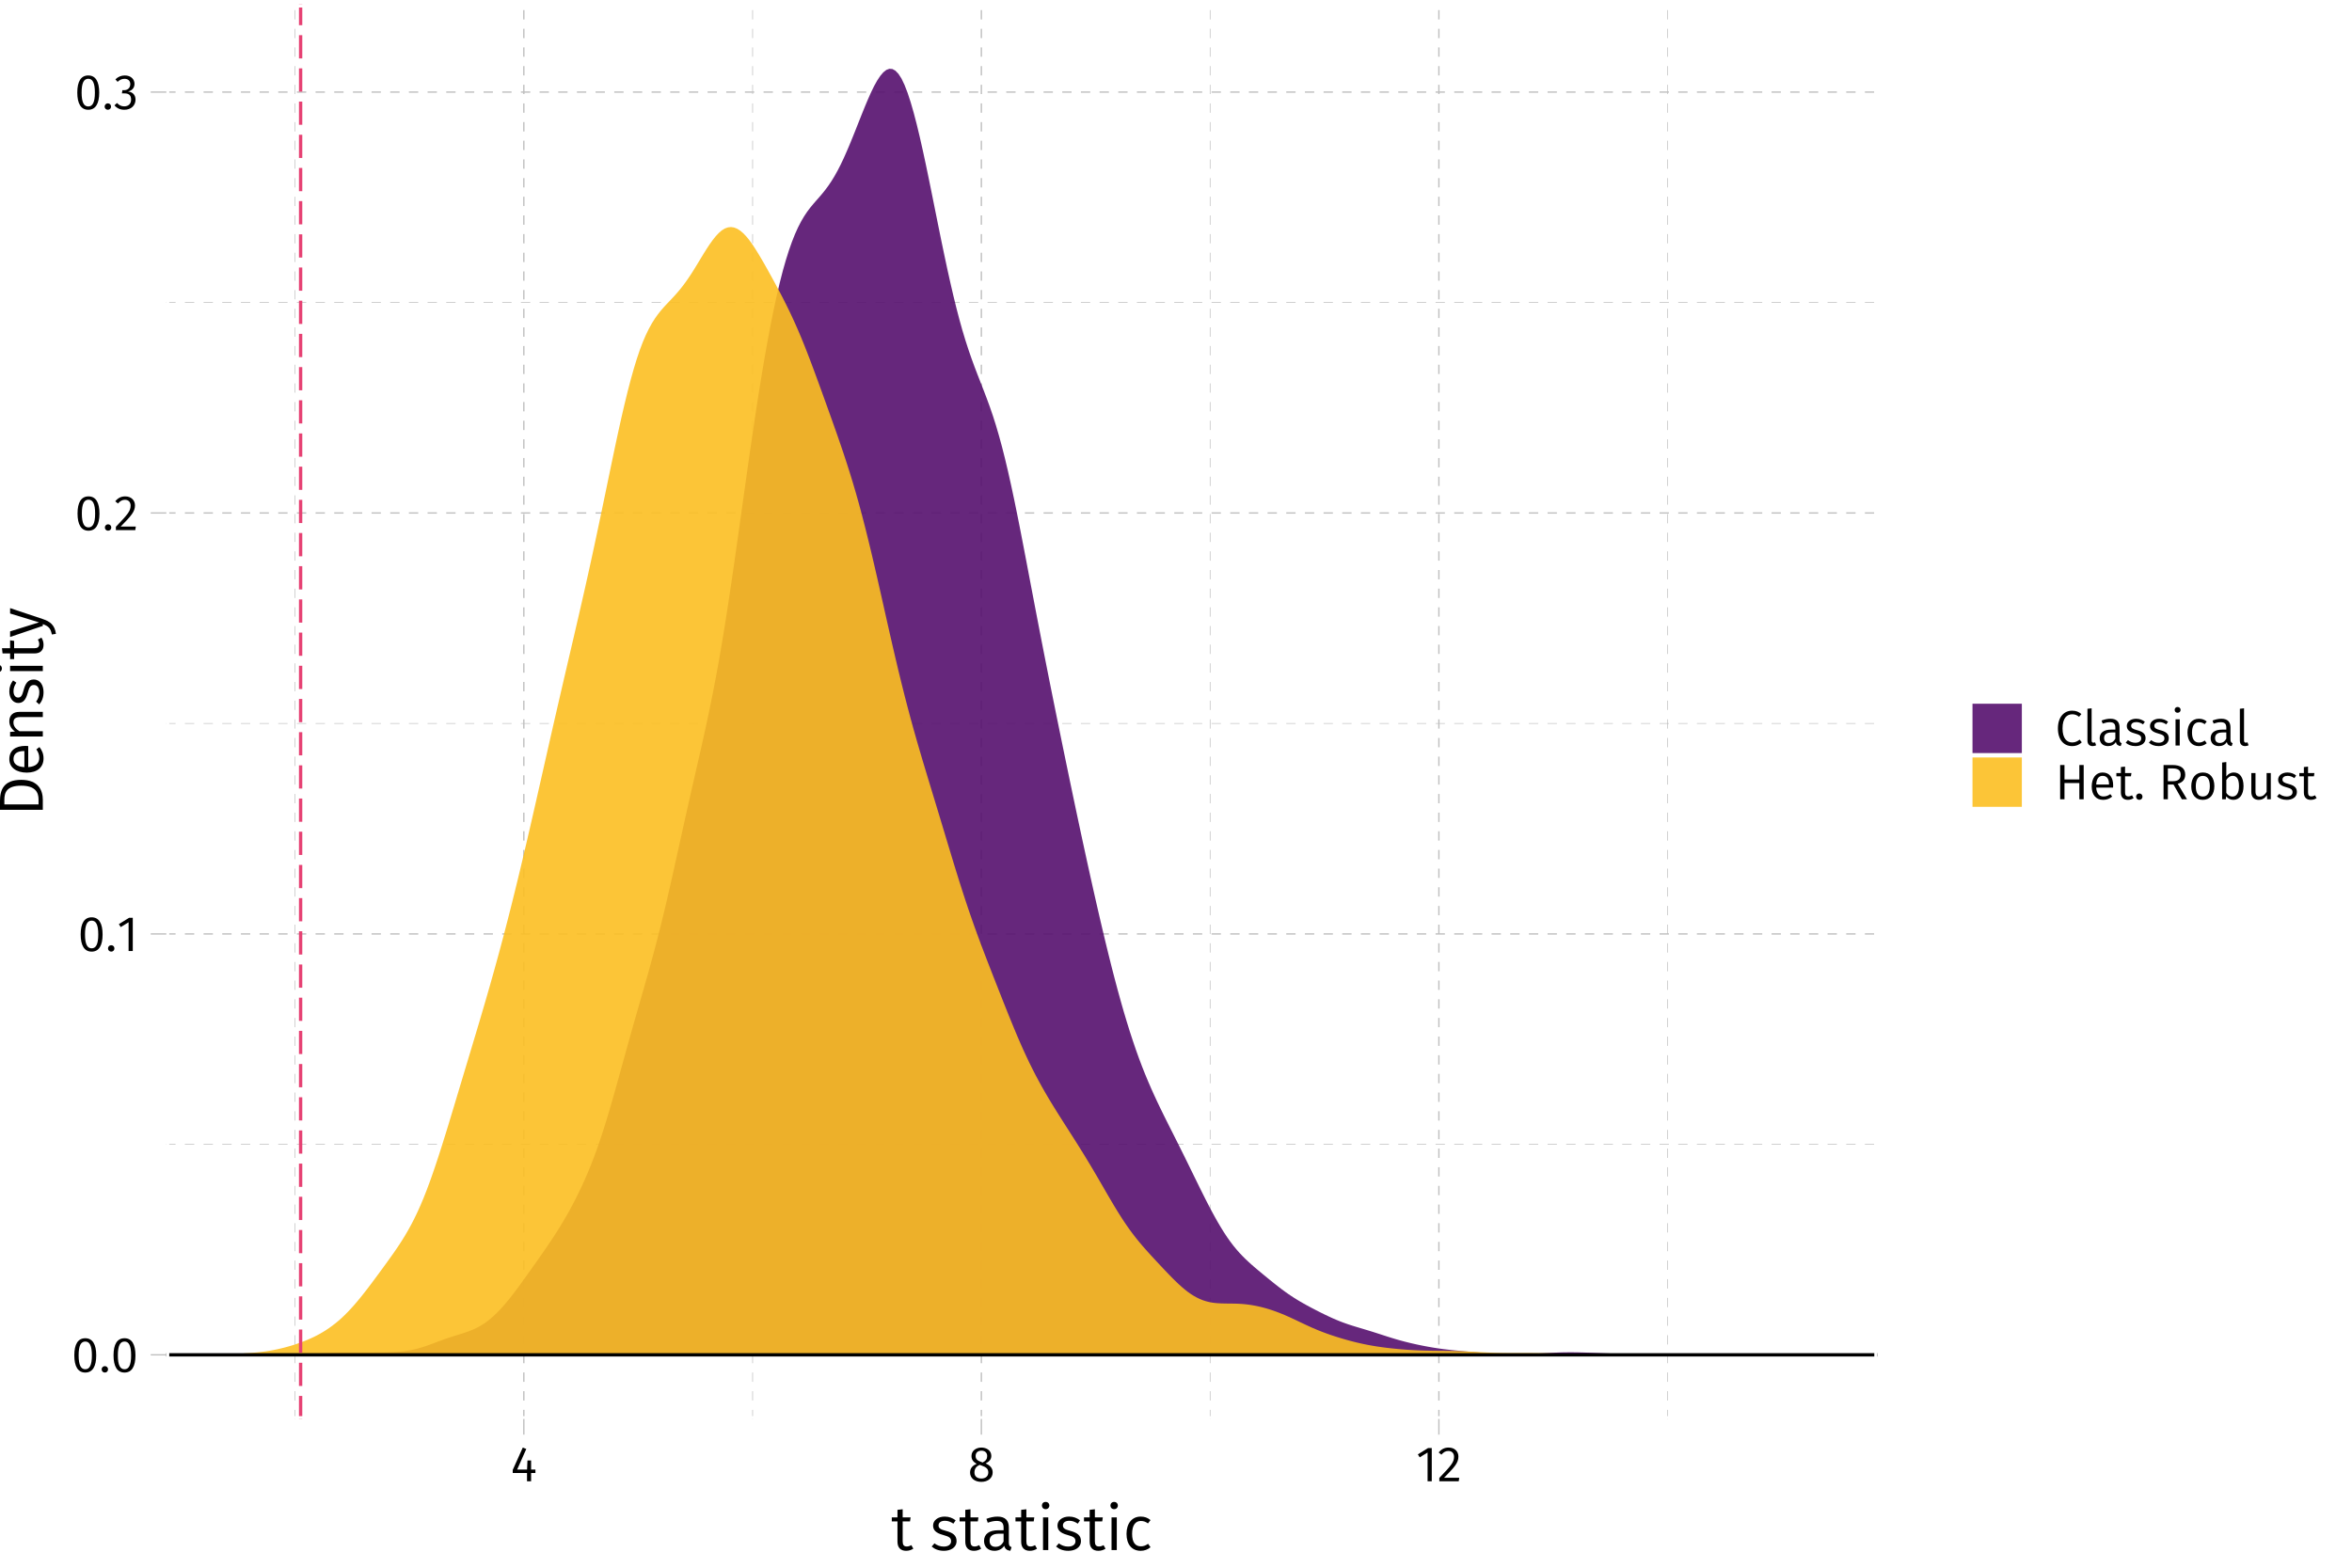<?xml version="1.0" encoding="UTF-8"?>
<svg xmlns="http://www.w3.org/2000/svg" xmlns:xlink="http://www.w3.org/1999/xlink" width="756pt" height="504pt" viewBox="0 0 756 504" version="1.1">
<defs>
<g>
<symbol overflow="visible" id="glyph0-0">
<path style="stroke:none;" d="M 8.688 -16.797 L 1.969 -16.797 L 1.969 5.594 L 8.688 5.594 Z M 7.828 -15.969 L 7.828 4.766 L 2.844 4.766 L 2.844 -15.969 Z M 5.188 -7.219 C 4.562 -7.219 3.703 -7.031 3.703 -6.594 C 3.703 -6.391 3.844 -6.219 4.078 -6.219 C 4.141 -6.219 4.203 -6.234 4.281 -6.266 C 4.562 -6.406 4.781 -6.453 5.125 -6.453 C 5.922 -6.453 6.094 -5.969 6.094 -5.344 C 6.094 -4.5 5.797 -4.172 4.641 -4.109 L 4.641 -2.766 C 4.641 -2.531 4.828 -2.391 5.047 -2.391 C 5.234 -2.391 5.438 -2.531 5.438 -2.766 L 5.438 -3.484 C 6.516 -3.641 6.953 -4.25 6.953 -5.375 C 6.953 -6.344 6.562 -7.219 5.188 -7.219 Z M 5.047 -1.922 C 4.719 -1.922 4.484 -1.688 4.484 -1.359 C 4.484 -1.031 4.719 -0.766 5.047 -0.766 C 5.359 -0.766 5.594 -1.031 5.594 -1.359 C 5.594 -1.688 5.359 -1.922 5.047 -1.922 Z M 5.047 -1.922 "/>
</symbol>
<symbol overflow="visible" id="glyph0-1">
<path style="stroke:none;" d="M 4.453 -10.844 C 2.094 -10.844 0.922 -8.906 0.922 -5.344 C 0.922 -1.781 2.094 0.188 4.453 0.188 C 6.797 0.188 7.969 -1.781 7.969 -5.328 C 7.969 -8.891 6.797 -10.844 4.453 -10.844 Z M 4.453 -9.781 C 5.828 -9.781 6.578 -8.516 6.578 -5.328 C 6.578 -2.156 5.828 -0.875 4.453 -0.875 C 3.062 -0.875 2.312 -2.156 2.312 -5.344 C 2.312 -8.516 3.062 -9.781 4.453 -9.781 Z M 4.453 -9.781 "/>
</symbol>
<symbol overflow="visible" id="glyph0-2">
<path style="stroke:none;" d="M 1.844 -1.875 C 1.266 -1.875 0.812 -1.406 0.812 -0.844 C 0.812 -0.266 1.266 0.188 1.844 0.188 C 2.453 0.188 2.875 -0.266 2.875 -0.844 C 2.875 -1.406 2.453 -1.875 1.844 -1.875 Z M 1.844 -1.875 "/>
</symbol>
<symbol overflow="visible" id="glyph0-3">
<path style="stroke:none;" d="M 5.062 -10.688 L 3.875 -10.688 L 0.594 -8.656 L 1.188 -7.703 L 3.719 -9.25 L 3.719 0 L 5.062 0 Z M 5.062 -10.688 "/>
</symbol>
<symbol overflow="visible" id="glyph0-4">
<path style="stroke:none;" d="M 3.625 -10.844 C 2.297 -10.844 1.297 -10.312 0.438 -9.266 L 1.312 -8.562 C 2.016 -9.359 2.641 -9.75 3.562 -9.75 C 4.641 -9.75 5.375 -9.062 5.375 -7.891 C 5.375 -6.109 4.453 -5.078 0.641 -1.078 L 0.641 0 L 6.875 0 L 7.047 -1.141 L 2.172 -1.141 C 5.516 -4.531 6.781 -5.922 6.781 -7.953 C 6.781 -9.594 5.562 -10.844 3.625 -10.844 Z M 3.625 -10.844 "/>
</symbol>
<symbol overflow="visible" id="glyph0-5">
<path style="stroke:none;" d="M 3.578 -10.844 C 2.438 -10.844 1.453 -10.438 0.562 -9.594 L 1.266 -8.797 C 2 -9.469 2.656 -9.766 3.5 -9.766 C 4.625 -9.766 5.344 -9.125 5.344 -8.062 C 5.344 -6.766 4.438 -6.109 3.359 -6.109 L 2.812 -6.109 L 2.656 -5.078 L 3.438 -5.078 C 4.766 -5.078 5.609 -4.594 5.609 -3.078 C 5.609 -1.781 4.781 -0.906 3.391 -0.906 C 2.516 -0.906 1.797 -1.234 1.078 -1.984 L 0.25 -1.234 C 1.078 -0.266 2.156 0.188 3.438 0.188 C 5.625 0.188 7.031 -1.203 7.031 -3.078 C 7.031 -4.703 5.953 -5.562 4.609 -5.688 C 5.812 -5.953 6.703 -6.766 6.703 -8.141 C 6.703 -9.594 5.578 -10.844 3.578 -10.844 Z M 3.578 -10.844 "/>
</symbol>
<symbol overflow="visible" id="glyph0-6">
<path style="stroke:none;" d="M 7.953 -3.766 L 6.562 -3.766 L 6.562 -6.688 L 5.391 -6.688 L 5.266 -3.766 L 2.078 -3.766 L 5.016 -10.391 L 3.891 -10.844 L 0.656 -3.641 L 0.656 -2.672 L 5.25 -2.672 L 5.25 0 L 6.562 0 L 6.562 -2.672 L 7.953 -2.672 Z M 7.953 -3.766 "/>
</symbol>
<symbol overflow="visible" id="glyph0-7">
<path style="stroke:none;" d="M 5.75 -5.734 C 6.969 -6.359 7.578 -7.078 7.578 -8.156 C 7.578 -9.969 5.969 -10.844 4.391 -10.844 C 2.781 -10.844 1.203 -9.906 1.203 -8.125 C 1.203 -7.016 1.734 -6.203 2.906 -5.625 C 1.547 -5.062 0.75 -4.203 0.75 -2.812 C 0.75 -1.062 2.172 0.188 4.359 0.188 C 6.516 0.188 8.016 -1.062 8.016 -2.844 C 8.016 -4.188 7.234 -5.109 5.75 -5.734 Z M 4.391 -9.844 C 5.562 -9.844 6.25 -9.172 6.25 -8.109 C 6.25 -7.188 5.828 -6.609 4.812 -6.047 L 4.5 -6.156 C 3.234 -6.594 2.531 -7.031 2.531 -8.109 C 2.531 -9.219 3.266 -9.844 4.391 -9.844 Z M 4.375 -0.891 C 3.016 -0.891 2.156 -1.594 2.156 -2.812 C 2.156 -4.016 2.688 -4.766 3.844 -5.281 L 4.266 -5.141 C 5.984 -4.531 6.609 -4.016 6.609 -2.828 C 6.609 -1.641 5.75 -0.891 4.375 -0.891 Z M 4.375 -0.891 "/>
</symbol>
<symbol overflow="visible" id="glyph0-8">
<path style="stroke:none;" d="M 5.469 -11.203 C 2.969 -11.203 0.922 -9.25 0.922 -5.5 C 0.922 -1.812 2.844 0.188 5.484 0.188 C 6.938 0.188 7.969 -0.406 8.594 -1.031 L 7.906 -1.906 C 7.266 -1.422 6.594 -0.984 5.531 -0.984 C 3.781 -0.984 2.406 -2.281 2.406 -5.5 C 2.406 -8.875 3.828 -10.047 5.547 -10.047 C 6.359 -10.047 7.016 -9.797 7.719 -9.234 L 8.469 -10.125 C 7.594 -10.812 6.828 -11.203 5.469 -11.203 Z M 5.469 -11.203 "/>
</symbol>
<symbol overflow="visible" id="glyph0-9">
<path style="stroke:none;" d="M 3.172 0.188 C 3.578 0.188 3.984 0.078 4.281 -0.078 L 3.938 -1.031 C 3.781 -0.953 3.594 -0.922 3.391 -0.922 C 2.984 -0.922 2.828 -1.172 2.828 -1.625 L 2.828 -11.969 L 1.484 -11.812 L 1.484 -1.594 C 1.484 -0.438 2.141 0.188 3.172 0.188 Z M 3.172 0.188 "/>
</symbol>
<symbol overflow="visible" id="glyph0-10">
<path style="stroke:none;" d="M 7.141 -1.938 L 7.141 -5.844 C 7.141 -7.578 6.219 -8.609 4.219 -8.609 C 3.297 -8.609 2.391 -8.422 1.375 -8.031 L 1.719 -7.047 C 2.578 -7.344 3.344 -7.5 3.984 -7.5 C 5.203 -7.5 5.797 -7.031 5.797 -5.781 L 5.797 -5.109 L 4.422 -5.109 C 2.109 -5.109 0.766 -4.141 0.766 -2.359 C 0.766 -0.844 1.766 0.188 3.422 0.188 C 4.469 0.188 5.359 -0.203 5.953 -1.109 C 6.172 -0.25 6.703 0.078 7.516 0.188 L 7.844 -0.75 C 7.391 -0.906 7.141 -1.156 7.141 -1.938 Z M 3.734 -0.828 C 2.719 -0.828 2.188 -1.391 2.188 -2.422 C 2.188 -3.609 3.031 -4.203 4.594 -4.203 L 5.797 -4.203 L 5.797 -2.203 C 5.312 -1.297 4.641 -0.828 3.734 -0.828 Z M 3.734 -0.828 "/>
</symbol>
<symbol overflow="visible" id="glyph0-11">
<path style="stroke:none;" d="M 3.797 -8.609 C 2.078 -8.609 0.812 -7.641 0.812 -6.312 C 0.812 -5.141 1.531 -4.391 3.344 -3.906 C 5.016 -3.453 5.438 -3.141 5.438 -2.25 C 5.438 -1.406 4.688 -0.891 3.562 -0.891 C 2.625 -0.891 1.859 -1.219 1.172 -1.734 L 0.453 -0.906 C 1.188 -0.266 2.172 0.188 3.594 0.188 C 5.297 0.188 6.844 -0.625 6.844 -2.344 C 6.844 -3.812 5.859 -4.484 4.078 -4.938 C 2.688 -5.312 2.203 -5.625 2.203 -6.359 C 2.203 -7.078 2.844 -7.531 3.844 -7.531 C 4.641 -7.531 5.281 -7.297 6.031 -6.797 L 6.609 -7.641 C 5.812 -8.25 4.938 -8.609 3.797 -8.609 Z M 3.797 -8.609 "/>
</symbol>
<symbol overflow="visible" id="glyph0-12">
<path style="stroke:none;" d="M 2.219 -12.391 C 1.656 -12.391 1.281 -11.984 1.281 -11.453 C 1.281 -10.922 1.656 -10.531 2.219 -10.531 C 2.797 -10.531 3.188 -10.922 3.188 -11.453 C 3.188 -11.984 2.797 -12.391 2.219 -12.391 Z M 2.906 -8.422 L 1.562 -8.422 L 1.562 0 L 2.906 0 Z M 2.906 -8.422 "/>
</symbol>
<symbol overflow="visible" id="glyph0-13">
<path style="stroke:none;" d="M 4.594 -8.609 C 2.344 -8.609 0.938 -6.828 0.938 -4.141 C 0.938 -1.422 2.359 0.188 4.594 0.188 C 5.547 0.188 6.406 -0.125 7.125 -0.734 L 6.5 -1.609 C 5.875 -1.188 5.359 -0.953 4.641 -0.953 C 3.266 -0.953 2.391 -1.922 2.391 -4.156 C 2.391 -6.422 3.266 -7.484 4.641 -7.484 C 5.359 -7.484 5.906 -7.281 6.469 -6.859 L 7.125 -7.719 C 6.359 -8.359 5.562 -8.609 4.594 -8.609 Z M 4.594 -8.609 "/>
</symbol>
<symbol overflow="visible" id="glyph0-14">
<path style="stroke:none;" d="M 7.812 0 L 9.203 0 L 9.203 -11.016 L 7.812 -11.016 L 7.812 -6.375 L 3.031 -6.375 L 3.031 -11.016 L 1.641 -11.016 L 1.641 0 L 3.031 0 L 3.031 -5.219 L 7.812 -5.219 Z M 7.812 0 "/>
</symbol>
<symbol overflow="visible" id="glyph0-15">
<path style="stroke:none;" d="M 7.828 -4.484 C 7.828 -7.031 6.656 -8.609 4.406 -8.609 C 2.25 -8.609 0.938 -6.766 0.938 -4.125 C 0.938 -1.453 2.297 0.188 4.625 0.188 C 5.781 0.188 6.703 -0.203 7.516 -0.859 L 6.922 -1.656 C 6.188 -1.156 5.562 -0.906 4.719 -0.906 C 3.438 -0.906 2.516 -1.719 2.375 -3.75 L 7.797 -3.75 C 7.812 -3.922 7.828 -4.188 7.828 -4.484 Z M 6.5 -4.734 L 2.375 -4.734 C 2.484 -6.703 3.266 -7.531 4.438 -7.531 C 5.828 -7.531 6.5 -6.562 6.5 -4.859 Z M 6.5 -4.734 "/>
</symbol>
<symbol overflow="visible" id="glyph0-16">
<path style="stroke:none;" d="M 5.203 -1.281 C 4.781 -1.047 4.438 -0.922 4.031 -0.922 C 3.281 -0.922 2.969 -1.344 2.969 -2.219 L 2.969 -7.375 L 4.859 -7.375 L 5.016 -8.422 L 2.969 -8.422 L 2.969 -10.5 L 1.625 -10.359 L 1.625 -8.422 L 0.172 -8.422 L 0.172 -7.375 L 1.625 -7.375 L 1.625 -2.156 C 1.625 -0.625 2.469 0.188 3.859 0.188 C 4.562 0.188 5.172 0 5.719 -0.375 Z M 5.203 -1.281 "/>
</symbol>
<symbol overflow="visible" id="glyph0-17">
<path style="stroke:none;" d=""/>
</symbol>
<symbol overflow="visible" id="glyph0-18">
<path style="stroke:none;" d="M 7.531 0 L 9.188 0 L 6.203 -4.969 C 7.781 -5.438 8.609 -6.359 8.609 -7.922 C 8.609 -9.953 7.203 -11.016 4.484 -11.016 L 1.641 -11.016 L 1.641 0 L 3.031 0 L 3.031 -4.734 L 4.844 -4.734 Z M 3.031 -5.812 L 3.031 -9.922 L 4.469 -9.922 C 6.344 -9.922 7.141 -9.312 7.141 -7.922 C 7.141 -6.406 6.219 -5.812 4.641 -5.812 Z M 3.031 -5.812 "/>
</symbol>
<symbol overflow="visible" id="glyph0-19">
<path style="stroke:none;" d="M 4.656 -8.609 C 2.297 -8.609 0.938 -6.828 0.938 -4.188 C 0.938 -1.516 2.281 0.188 4.641 0.188 C 6.984 0.188 8.359 -1.578 8.359 -4.219 C 8.359 -6.906 7.031 -8.609 4.656 -8.609 Z M 4.656 -7.516 C 6.109 -7.516 6.906 -6.453 6.906 -4.219 C 6.906 -1.969 6.094 -0.891 4.641 -0.891 C 3.188 -0.891 2.391 -1.969 2.391 -4.188 C 2.391 -6.453 3.219 -7.516 4.656 -7.516 Z M 4.656 -7.516 "/>
</symbol>
<symbol overflow="visible" id="glyph0-20">
<path style="stroke:none;" d="M 5.328 -8.609 C 4.281 -8.609 3.484 -8.125 2.906 -7.344 L 2.906 -11.969 L 1.562 -11.812 L 1.562 0 L 2.734 0 L 2.875 -0.938 C 3.453 -0.25 4.188 0.188 5.156 0.188 C 7.203 0.188 8.438 -1.562 8.438 -4.219 C 8.438 -7.031 7.234 -8.609 5.328 -8.609 Z M 4.844 -0.875 C 4.047 -0.875 3.359 -1.359 2.906 -2.047 L 2.906 -6.188 C 3.359 -6.891 4 -7.531 4.953 -7.531 C 6.188 -7.531 6.984 -6.641 6.984 -4.219 C 6.984 -1.891 6.125 -0.875 4.844 -0.875 Z M 4.844 -0.875 "/>
</symbol>
<symbol overflow="visible" id="glyph0-21">
<path style="stroke:none;" d="M 7.75 -8.422 L 6.406 -8.422 L 6.406 -2.391 C 5.875 -1.5 5.172 -0.875 4.203 -0.875 C 3.25 -0.875 2.828 -1.328 2.828 -2.531 L 2.828 -8.422 L 1.484 -8.422 L 1.484 -2.391 C 1.484 -0.734 2.359 0.188 3.844 0.188 C 5.062 0.188 5.859 -0.344 6.484 -1.359 L 6.594 0 L 7.75 0 Z M 7.75 -8.422 "/>
</symbol>
<symbol overflow="visible" id="glyph1-0">
<path style="stroke:none;" d="M 10.859 -21 L 2.453 -21 L 2.453 7 L 10.859 7 Z M 9.781 -19.953 L 9.781 5.953 L 3.562 5.953 L 3.562 -19.953 Z M 6.484 -9.016 C 5.703 -9.016 4.625 -8.781 4.625 -8.234 C 4.625 -7.984 4.797 -7.781 5.094 -7.781 C 5.188 -7.781 5.266 -7.797 5.359 -7.844 C 5.703 -8 5.984 -8.062 6.406 -8.062 C 7.406 -8.062 7.625 -7.453 7.625 -6.688 C 7.625 -5.625 7.234 -5.219 5.797 -5.141 L 5.797 -3.453 C 5.797 -3.156 6.047 -2.984 6.297 -2.984 C 6.547 -2.984 6.797 -3.156 6.797 -3.453 L 6.797 -4.359 C 8.141 -4.562 8.703 -5.312 8.703 -6.719 C 8.703 -7.922 8.203 -9.016 6.484 -9.016 Z M 6.297 -2.406 C 5.906 -2.406 5.594 -2.094 5.594 -1.703 C 5.594 -1.281 5.906 -0.953 6.297 -0.953 C 6.703 -0.953 7 -1.281 7 -1.703 C 7 -2.094 6.703 -2.406 6.297 -2.406 Z M 6.297 -2.406 "/>
</symbol>
<symbol overflow="visible" id="glyph1-1">
<path style="stroke:none;" d="M 6.5 -1.594 C 5.984 -1.297 5.547 -1.156 5.047 -1.156 C 4.094 -1.156 3.719 -1.688 3.719 -2.781 L 3.719 -9.219 L 6.078 -9.219 L 6.266 -10.516 L 3.719 -10.516 L 3.719 -13.125 L 2.047 -12.938 L 2.047 -10.516 L 0.219 -10.516 L 0.219 -9.219 L 2.047 -9.219 L 2.047 -2.703 C 2.047 -0.781 3.078 0.234 4.812 0.234 C 5.703 0.234 6.453 0 7.141 -0.453 Z M 6.5 -1.594 "/>
</symbol>
<symbol overflow="visible" id="glyph1-2">
<path style="stroke:none;" d=""/>
</symbol>
<symbol overflow="visible" id="glyph1-3">
<path style="stroke:none;" d="M 4.734 -10.766 C 2.594 -10.766 1.016 -9.562 1.016 -7.906 C 1.016 -6.422 1.922 -5.484 4.188 -4.875 C 6.266 -4.312 6.797 -3.922 6.797 -2.812 C 6.797 -1.766 5.859 -1.125 4.453 -1.125 C 3.281 -1.125 2.312 -1.516 1.453 -2.156 L 0.562 -1.141 C 1.484 -0.344 2.719 0.234 4.5 0.234 C 6.625 0.234 8.562 -0.781 8.562 -2.922 C 8.562 -4.766 7.312 -5.594 5.094 -6.188 C 3.359 -6.641 2.766 -7.047 2.766 -7.938 C 2.766 -8.844 3.562 -9.422 4.797 -9.422 C 5.797 -9.422 6.594 -9.125 7.547 -8.5 L 8.266 -9.562 C 7.266 -10.312 6.188 -10.766 4.734 -10.766 Z M 4.734 -10.766 "/>
</symbol>
<symbol overflow="visible" id="glyph1-4">
<path style="stroke:none;" d="M 8.922 -2.422 L 8.922 -7.297 C 8.922 -9.484 7.781 -10.766 5.281 -10.766 C 4.125 -10.766 2.984 -10.516 1.719 -10.047 L 2.141 -8.797 C 3.219 -9.188 4.188 -9.375 4.984 -9.375 C 6.5 -9.375 7.234 -8.781 7.234 -7.219 L 7.234 -6.375 L 5.516 -6.375 C 2.641 -6.375 0.953 -5.188 0.953 -2.938 C 0.953 -1.062 2.203 0.234 4.281 0.234 C 5.578 0.234 6.703 -0.266 7.438 -1.375 C 7.719 -0.312 8.375 0.094 9.406 0.234 L 9.797 -0.938 C 9.234 -1.141 8.922 -1.438 8.922 -2.422 Z M 4.656 -1.047 C 3.406 -1.047 2.734 -1.734 2.734 -3.016 C 2.734 -4.516 3.781 -5.266 5.734 -5.266 L 7.234 -5.266 L 7.234 -2.766 C 6.641 -1.625 5.797 -1.047 4.656 -1.047 Z M 4.656 -1.047 "/>
</symbol>
<symbol overflow="visible" id="glyph1-5">
<path style="stroke:none;" d="M 2.781 -15.484 C 2.078 -15.484 1.594 -14.984 1.594 -14.312 C 1.594 -13.656 2.078 -13.156 2.781 -13.156 C 3.5 -13.156 3.984 -13.656 3.984 -14.312 C 3.984 -14.984 3.5 -15.484 2.781 -15.484 Z M 3.641 -10.516 L 1.953 -10.516 L 1.953 0 L 3.641 0 Z M 3.641 -10.516 "/>
</symbol>
<symbol overflow="visible" id="glyph1-6">
<path style="stroke:none;" d="M 5.734 -10.766 C 2.922 -10.766 1.188 -8.547 1.188 -5.188 C 1.188 -1.781 2.938 0.234 5.734 0.234 C 6.938 0.234 8 -0.156 8.906 -0.922 L 8.125 -2.016 C 7.344 -1.484 6.703 -1.203 5.797 -1.203 C 4.078 -1.203 2.984 -2.406 2.984 -5.203 C 2.984 -8.016 4.078 -9.359 5.797 -9.359 C 6.703 -9.359 7.375 -9.094 8.078 -8.578 L 8.906 -9.641 C 7.938 -10.438 6.953 -10.766 5.734 -10.766 Z M 5.734 -10.766 "/>
</symbol>
<symbol overflow="visible" id="glyph2-0">
<path style="stroke:none;" d="M -21 -10.859 L -21 -2.453 L 7 -2.453 L 7 -10.859 Z M -19.953 -9.781 L 5.953 -9.781 L 5.953 -3.562 L -19.953 -3.562 Z M -9.016 -6.484 C -9.016 -5.703 -8.781 -4.625 -8.234 -4.625 C -7.984 -4.625 -7.781 -4.797 -7.781 -5.094 C -7.781 -5.188 -7.797 -5.266 -7.844 -5.359 C -8 -5.703 -8.062 -5.984 -8.062 -6.406 C -8.062 -7.406 -7.453 -7.625 -6.688 -7.625 C -5.625 -7.625 -5.219 -7.234 -5.141 -5.797 L -3.453 -5.797 C -3.156 -5.797 -2.984 -6.047 -2.984 -6.297 C -2.984 -6.547 -3.156 -6.797 -3.453 -6.797 L -4.359 -6.797 C -4.562 -8.141 -5.312 -8.703 -6.719 -8.703 C -7.922 -8.703 -9.016 -8.203 -9.016 -6.484 Z M -2.406 -6.297 C -2.406 -5.906 -2.094 -5.594 -1.703 -5.594 C -1.281 -5.594 -0.953 -5.906 -0.953 -6.297 C -0.953 -6.703 -1.281 -7 -1.703 -7 C -2.094 -7 -2.406 -6.703 -2.406 -6.297 Z M -2.406 -6.297 "/>
</symbol>
<symbol overflow="visible" id="glyph2-1">
<path style="stroke:none;" d="M -13.766 -4.906 L -13.766 -2.062 L 0 -2.062 L 0 -5.266 C 0 -8.203 -1.312 -11.688 -6.953 -11.688 C -12.656 -11.688 -13.766 -8.344 -13.766 -4.906 Z M -12.359 -5.266 C -12.359 -7.5 -11.703 -9.812 -6.953 -9.812 C -2.344 -9.812 -1.375 -7.594 -1.375 -5.406 L -1.375 -3.781 L -12.359 -3.781 Z M -12.359 -5.266 "/>
</symbol>
<symbol overflow="visible" id="glyph2-2">
<path style="stroke:none;" d="M -5.594 -9.781 C -8.781 -9.781 -10.766 -8.312 -10.766 -5.5 C -10.766 -2.812 -8.453 -1.188 -5.156 -1.188 C -1.812 -1.188 0.234 -2.875 0.234 -5.781 C 0.234 -7.219 -0.266 -8.375 -1.078 -9.406 L -2.078 -8.656 C -1.438 -7.734 -1.141 -6.953 -1.141 -5.906 C -1.141 -4.297 -2.141 -3.141 -4.688 -2.953 L -4.688 -9.734 C -4.906 -9.766 -5.234 -9.781 -5.594 -9.781 Z M -5.922 -8.125 L -5.922 -2.953 C -8.375 -3.094 -9.422 -4.078 -9.422 -5.547 C -9.422 -7.281 -8.203 -8.125 -6.078 -8.125 Z M -5.922 -8.125 "/>
</symbol>
<symbol overflow="visible" id="glyph2-3">
<path style="stroke:none;" d="M -10.766 -6.844 C -10.766 -5.422 -10.016 -4.312 -8.938 -3.547 L -10.516 -3.406 L -10.516 -1.953 L 0 -1.953 L 0 -3.641 L -7.5 -3.641 C -8.656 -4.359 -9.438 -5.203 -9.438 -6.438 C -9.438 -7.516 -8.922 -8.188 -7.297 -8.188 L 0 -8.188 L 0 -9.859 L -7.547 -9.859 C -9.547 -9.859 -10.766 -8.766 -10.766 -6.844 Z M -10.766 -6.844 "/>
</symbol>
<symbol overflow="visible" id="glyph2-4">
<path style="stroke:none;" d="M -10.766 -4.734 C -10.766 -2.594 -9.562 -1.016 -7.906 -1.016 C -6.422 -1.016 -5.484 -1.922 -4.875 -4.188 C -4.312 -6.266 -3.922 -6.797 -2.812 -6.797 C -1.766 -6.797 -1.125 -5.859 -1.125 -4.453 C -1.125 -3.281 -1.516 -2.312 -2.156 -1.453 L -1.141 -0.562 C -0.344 -1.484 0.234 -2.719 0.234 -4.5 C 0.234 -6.625 -0.781 -8.562 -2.922 -8.562 C -4.766 -8.562 -5.594 -7.312 -6.188 -5.094 C -6.641 -3.359 -7.047 -2.766 -7.938 -2.766 C -8.844 -2.766 -9.422 -3.562 -9.422 -4.797 C -9.422 -5.797 -9.125 -6.594 -8.5 -7.547 L -9.562 -8.266 C -10.312 -7.266 -10.766 -6.188 -10.766 -4.734 Z M -10.766 -4.734 "/>
</symbol>
<symbol overflow="visible" id="glyph2-5">
<path style="stroke:none;" d="M -15.484 -2.781 C -15.484 -2.078 -14.984 -1.594 -14.312 -1.594 C -13.656 -1.594 -13.156 -2.078 -13.156 -2.781 C -13.156 -3.5 -13.656 -3.984 -14.312 -3.984 C -14.984 -3.984 -15.484 -3.5 -15.484 -2.781 Z M -10.516 -3.641 L -10.516 -1.953 L 0 -1.953 L 0 -3.641 Z M -10.516 -3.641 "/>
</symbol>
<symbol overflow="visible" id="glyph2-6">
<path style="stroke:none;" d="M -1.594 -6.5 C -1.297 -5.984 -1.156 -5.547 -1.156 -5.047 C -1.156 -4.094 -1.688 -3.719 -2.781 -3.719 L -9.219 -3.719 L -9.219 -6.078 L -10.516 -6.266 L -10.516 -3.719 L -13.125 -3.719 L -12.938 -2.047 L -10.516 -2.047 L -10.516 -0.219 L -9.219 -0.219 L -9.219 -2.047 L -2.703 -2.047 C -0.781 -2.047 0.234 -3.078 0.234 -4.812 C 0.234 -5.703 0 -6.453 -0.453 -7.141 Z M -1.594 -6.5 "/>
</symbol>
<symbol overflow="visible" id="glyph2-7">
<path style="stroke:none;" d="M -10.516 -9.5 L -10.516 -7.766 L -1.219 -4.922 L -10.516 -2.016 L -10.516 -0.219 L 0 -3.781 L 0 -4.359 C 1.688 -3.734 2.5 -3.156 2.906 -1.016 L 4.219 -1.219 C 3.859 -4.047 2.297 -5.219 0.062 -5.953 Z M -10.516 -9.5 "/>
</symbol>
</g>
<clipPath id="clip1">
  <path d="M 53.434 1.441 L 603.422 1.441 L 603.422 456.25 L 53.434 456.25 Z M 53.434 1.441 "/>
</clipPath>
<clipPath id="clip2">
  <path d="M 53.434 367 L 603.422 367 L 603.422 369 L 53.434 369 Z M 53.434 367 "/>
</clipPath>
<clipPath id="clip3">
  <path d="M 53.434 232 L 603.422 232 L 603.422 233 L 53.434 233 Z M 53.434 232 "/>
</clipPath>
<clipPath id="clip4">
  <path d="M 53.434 97 L 603.422 97 L 603.422 98 L 53.434 98 Z M 53.434 97 "/>
</clipPath>
<clipPath id="clip5">
  <path d="M 94 1.441 L 95 1.441 L 95 456.25 L 94 456.25 Z M 94 1.441 "/>
</clipPath>
<clipPath id="clip6">
  <path d="M 241 1.441 L 243 1.441 L 243 456.25 L 241 456.25 Z M 241 1.441 "/>
</clipPath>
<clipPath id="clip7">
  <path d="M 388 1.441 L 390 1.441 L 390 456.25 L 388 456.25 Z M 388 1.441 "/>
</clipPath>
<clipPath id="clip8">
  <path d="M 535 1.441 L 537 1.441 L 537 456.25 L 535 456.25 Z M 535 1.441 "/>
</clipPath>
<clipPath id="clip9">
  <path d="M 53.434 435 L 603.422 435 L 603.422 436 L 53.434 436 Z M 53.434 435 "/>
</clipPath>
<clipPath id="clip10">
  <path d="M 53.434 300 L 603.422 300 L 603.422 301 L 53.434 301 Z M 53.434 300 "/>
</clipPath>
<clipPath id="clip11">
  <path d="M 53.434 164 L 603.422 164 L 603.422 166 L 53.434 166 Z M 53.434 164 "/>
</clipPath>
<clipPath id="clip12">
  <path d="M 53.434 29 L 603.422 29 L 603.422 30 L 53.434 30 Z M 53.434 29 "/>
</clipPath>
<clipPath id="clip13">
  <path d="M 168 1.441 L 169 1.441 L 169 456.25 L 168 456.25 Z M 168 1.441 "/>
</clipPath>
<clipPath id="clip14">
  <path d="M 315 1.441 L 316 1.441 L 316 456.25 L 315 456.25 Z M 315 1.441 "/>
</clipPath>
<clipPath id="clip15">
  <path d="M 462 1.441 L 463 1.441 L 463 456.25 L 462 456.25 Z M 462 1.441 "/>
</clipPath>
<clipPath id="clip16">
  <path d="M 53.434 435 L 603.422 435 L 603.422 437 L 53.434 437 Z M 53.434 435 "/>
</clipPath>
<clipPath id="clip17">
  <path d="M 96 1.441 L 98 1.441 L 98 456.25 L 96 456.25 Z M 96 1.441 "/>
</clipPath>
<clipPath id="clip18">
  <path d="M 53.434 1.441 L 603.422 1.441 L 603.422 456.25 L 53.434 456.25 Z M 53.434 1.441 "/>
</clipPath>
</defs>
<g id="surface214">
<rect x="0" y="0" width="756" height="504" style="fill:rgb(100%,100%,100%);fill-opacity:1;stroke:none;"/>
<rect x="0" y="0" width="756" height="504" style="fill:rgb(100%,100%,100%);fill-opacity:1;stroke:none;"/>
<g clip-path="url(#clip1)" clip-rule="nonzero">
<path style="fill:none;stroke-width:1.94;stroke-linecap:round;stroke-linejoin:round;stroke:rgb(100%,100%,100%);stroke-opacity:1;stroke-miterlimit:10;" d="M 53.434 456.25 L 603.422 456.25 L 603.422 1.441 L 53.434 1.441 Z M 53.434 456.25 "/>
</g>
<g clip-path="url(#clip2)" clip-rule="nonzero">
<path style="fill:none;stroke-width:0.213;stroke-linecap:butt;stroke-linejoin:round;stroke:rgb(74.51%,74.51%,74.51%);stroke-opacity:1;stroke-dasharray:3,3;stroke-miterlimit:10;" d="M 53.434 367.914 L 603.418 367.914 "/>
</g>
<g clip-path="url(#clip3)" clip-rule="nonzero">
<path style="fill:none;stroke-width:0.213;stroke-linecap:butt;stroke-linejoin:round;stroke:rgb(74.51%,74.51%,74.51%);stroke-opacity:1;stroke-dasharray:3,3;stroke-miterlimit:10;" d="M 53.434 232.586 L 603.418 232.586 "/>
</g>
<g clip-path="url(#clip4)" clip-rule="nonzero">
<path style="fill:none;stroke-width:0.213;stroke-linecap:butt;stroke-linejoin:round;stroke:rgb(74.51%,74.51%,74.51%);stroke-opacity:1;stroke-dasharray:3,3;stroke-miterlimit:10;" d="M 53.434 97.262 L 603.418 97.262 "/>
</g>
<g clip-path="url(#clip5)" clip-rule="nonzero">
<path style="fill:none;stroke-width:0.213;stroke-linecap:butt;stroke-linejoin:round;stroke:rgb(74.51%,74.51%,74.51%);stroke-opacity:1;stroke-dasharray:3,3;stroke-miterlimit:10;" d="M 94.852 456.25 L 94.852 1.441 "/>
</g>
<g clip-path="url(#clip6)" clip-rule="nonzero">
<path style="fill:none;stroke-width:0.213;stroke-linecap:butt;stroke-linejoin:round;stroke:rgb(74.51%,74.51%,74.51%);stroke-opacity:1;stroke-dasharray:3,3;stroke-miterlimit:10;" d="M 241.91 456.25 L 241.91 1.441 "/>
</g>
<g clip-path="url(#clip7)" clip-rule="nonzero">
<path style="fill:none;stroke-width:0.213;stroke-linecap:butt;stroke-linejoin:round;stroke:rgb(74.51%,74.51%,74.51%);stroke-opacity:1;stroke-dasharray:3,3;stroke-miterlimit:10;" d="M 388.973 456.25 L 388.973 1.441 "/>
</g>
<g clip-path="url(#clip8)" clip-rule="nonzero">
<path style="fill:none;stroke-width:0.213;stroke-linecap:butt;stroke-linejoin:round;stroke:rgb(74.51%,74.51%,74.51%);stroke-opacity:1;stroke-dasharray:3,3;stroke-miterlimit:10;" d="M 536.031 456.25 L 536.031 1.441 "/>
</g>
<g clip-path="url(#clip9)" clip-rule="nonzero">
<path style="fill:none;stroke-width:0.427;stroke-linecap:butt;stroke-linejoin:round;stroke:rgb(74.51%,74.51%,74.51%);stroke-opacity:1;stroke-dasharray:3,3;stroke-miterlimit:10;" d="M 53.434 435.574 L 603.418 435.574 "/>
</g>
<g clip-path="url(#clip10)" clip-rule="nonzero">
<path style="fill:none;stroke-width:0.427;stroke-linecap:butt;stroke-linejoin:round;stroke:rgb(74.51%,74.51%,74.51%);stroke-opacity:1;stroke-dasharray:3,3;stroke-miterlimit:10;" d="M 53.434 300.25 L 603.418 300.25 "/>
</g>
<g clip-path="url(#clip11)" clip-rule="nonzero">
<path style="fill:none;stroke-width:0.427;stroke-linecap:butt;stroke-linejoin:round;stroke:rgb(74.51%,74.51%,74.51%);stroke-opacity:1;stroke-dasharray:3,3;stroke-miterlimit:10;" d="M 53.434 164.926 L 603.418 164.926 "/>
</g>
<g clip-path="url(#clip12)" clip-rule="nonzero">
<path style="fill:none;stroke-width:0.427;stroke-linecap:butt;stroke-linejoin:round;stroke:rgb(74.51%,74.51%,74.51%);stroke-opacity:1;stroke-dasharray:3,3;stroke-miterlimit:10;" d="M 53.434 29.598 L 603.418 29.598 "/>
</g>
<g clip-path="url(#clip13)" clip-rule="nonzero">
<path style="fill:none;stroke-width:0.427;stroke-linecap:butt;stroke-linejoin:round;stroke:rgb(74.51%,74.51%,74.51%);stroke-opacity:1;stroke-dasharray:3,3;stroke-miterlimit:10;" d="M 168.379 456.25 L 168.379 1.441 "/>
</g>
<g clip-path="url(#clip14)" clip-rule="nonzero">
<path style="fill:none;stroke-width:0.427;stroke-linecap:butt;stroke-linejoin:round;stroke:rgb(74.51%,74.51%,74.51%);stroke-opacity:1;stroke-dasharray:3,3;stroke-miterlimit:10;" d="M 315.441 456.25 L 315.441 1.441 "/>
</g>
<g clip-path="url(#clip15)" clip-rule="nonzero">
<path style="fill:none;stroke-width:0.427;stroke-linecap:butt;stroke-linejoin:round;stroke:rgb(74.51%,74.51%,74.51%);stroke-opacity:1;stroke-dasharray:3,3;stroke-miterlimit:10;" d="M 462.5 456.25 L 462.5 1.441 "/>
</g>
<path style=" stroke:none;fill-rule:nonzero;fill:rgb(33.725%,6.275%,43.137%);fill-opacity:0.902;" d="M 78.43 435.574 L 85.281 435.574 L 86.258 435.57 L 87.238 435.57 L 88.215 435.566 L 89.195 435.562 L 90.172 435.555 L 91.152 435.547 L 92.129 435.535 L 93.109 435.52 L 94.086 435.5 L 95.066 435.48 L 96.043 435.453 L 97.023 435.418 L 98 435.383 L 98.98 435.34 L 100.934 435.246 L 101.914 435.195 L 102.891 435.145 L 103.871 435.094 L 104.848 435.047 L 105.828 435.004 L 106.805 434.965 L 107.785 434.93 L 108.762 434.902 L 109.742 434.883 L 110.719 434.867 L 111.699 434.859 L 112.676 434.852 L 113.656 434.848 L 114.633 434.844 L 115.613 434.844 L 116.59 434.84 L 117.57 434.836 L 118.547 434.832 L 119.527 434.828 L 120.504 434.82 L 121.484 434.812 L 122.461 434.801 L 123.441 434.785 L 124.418 434.766 L 125.398 434.734 L 126.375 434.695 L 127.355 434.641 L 128.332 434.566 L 129.309 434.469 L 130.289 434.348 L 131.266 434.195 L 132.246 434.016 L 133.223 433.805 L 134.203 433.562 L 135.18 433.289 L 136.16 432.984 L 137.137 432.656 L 138.117 432.309 L 139.094 431.945 L 140.074 431.578 L 141.051 431.211 L 142.031 430.852 L 143.008 430.5 L 143.988 430.16 L 144.965 429.836 L 145.945 429.523 L 146.922 429.219 L 147.902 428.918 L 148.879 428.609 L 149.859 428.281 L 150.836 427.93 L 151.816 427.539 L 152.793 427.105 L 153.773 426.609 L 154.75 426.055 L 155.73 425.426 L 156.707 424.715 L 157.688 423.93 L 158.664 423.07 L 159.641 422.137 L 160.621 421.137 L 161.598 420.07 L 162.578 418.941 L 163.555 417.762 L 164.535 416.531 L 165.512 415.262 L 166.492 413.953 L 167.469 412.621 L 168.449 411.266 L 169.426 409.898 L 170.406 408.523 L 171.383 407.141 L 172.363 405.754 L 173.34 404.359 L 174.32 402.961 L 175.297 401.547 L 176.277 400.117 L 177.254 398.66 L 178.234 397.168 L 179.211 395.641 L 180.191 394.066 L 181.168 392.441 L 182.148 390.758 L 183.125 389.012 L 184.105 387.199 L 185.082 385.309 L 186.062 383.332 L 187.039 381.273 L 188.02 379.113 L 188.996 376.84 L 189.973 374.449 L 190.953 371.922 L 191.93 369.25 L 192.91 366.434 L 193.887 363.465 L 194.867 360.336 L 195.844 357.074 L 196.824 353.711 L 197.801 350.258 L 198.781 346.75 L 199.758 343.211 L 200.738 339.668 L 201.715 336.137 L 202.695 332.633 L 203.672 329.168 L 204.652 325.738 L 205.629 322.328 L 206.609 318.922 L 207.586 315.492 L 208.566 312.02 L 209.543 308.469 L 210.523 304.824 L 211.5 301.07 L 212.48 297.188 L 213.457 293.168 L 214.438 289.016 L 215.414 284.758 L 216.395 280.414 L 217.371 276.016 L 218.348 271.59 L 219.328 267.16 L 220.305 262.754 L 221.285 258.387 L 222.262 254.062 L 223.242 249.777 L 224.219 245.504 L 225.199 241.211 L 226.176 236.852 L 227.156 232.379 L 228.133 227.742 L 229.113 222.898 L 230.09 217.805 L 231.07 212.434 L 232.047 206.77 L 233.027 200.789 L 234.004 194.52 L 234.984 188.008 L 235.961 181.301 L 236.941 174.441 L 237.918 167.492 L 238.898 160.504 L 239.875 153.539 L 240.855 146.652 L 241.832 139.891 L 242.812 133.328 L 243.789 126.992 L 244.77 120.91 L 245.746 115.109 L 246.727 109.609 L 247.703 104.426 L 248.68 99.574 L 249.66 95.062 L 250.637 90.891 L 251.617 87.066 L 252.594 83.629 L 253.574 80.523 L 254.551 77.746 L 255.531 75.281 L 256.508 73.109 L 257.488 71.207 L 258.465 69.543 L 259.445 68.078 L 260.422 66.773 L 261.402 65.586 L 262.379 64.465 L 263.359 63.352 L 264.336 62.203 L 265.316 60.98 L 266.293 59.656 L 267.273 58.199 L 268.25 56.598 L 269.23 54.844 L 270.207 52.934 L 271.188 50.875 L 272.164 48.672 L 273.145 46.367 L 274.121 43.977 L 275.102 41.531 L 276.078 39.062 L 277.055 36.602 L 278.035 34.191 L 279.012 31.863 L 279.992 29.668 L 280.969 27.664 L 281.949 25.902 L 282.926 24.422 L 283.906 23.266 L 284.883 22.484 L 285.863 22.113 L 286.84 22.184 L 287.82 22.727 L 288.797 23.754 L 289.777 25.273 L 290.754 27.332 L 291.734 29.875 L 292.711 32.855 L 293.691 36.246 L 294.668 40 L 295.648 44.07 L 296.625 48.406 L 297.605 52.953 L 298.582 57.664 L 299.562 62.477 L 300.539 67.348 L 301.52 72.211 L 302.496 77.02 L 303.477 81.73 L 304.453 86.309 L 305.434 90.719 L 306.41 94.934 L 307.387 98.926 L 308.367 102.68 L 309.344 106.188 L 310.324 109.43 L 311.301 112.449 L 312.281 115.277 L 313.258 117.953 L 314.238 120.516 L 315.215 123.023 L 316.195 125.531 L 317.172 128.094 L 318.152 130.77 L 319.129 133.621 L 320.109 136.703 L 321.086 140.031 L 322.066 143.621 L 323.043 147.484 L 324.023 151.613 L 325 155.984 L 325.98 160.578 L 326.957 165.355 L 327.938 170.285 L 328.914 175.332 L 329.895 180.445 L 330.871 185.59 L 331.852 190.734 L 332.828 195.859 L 333.809 200.953 L 334.785 206 L 335.762 211 L 336.742 215.953 L 337.719 220.859 L 338.699 225.727 L 339.676 230.555 L 340.656 235.355 L 341.633 240.129 L 342.613 244.875 L 343.59 249.594 L 344.57 254.285 L 345.547 258.945 L 346.527 263.566 L 347.504 268.152 L 348.484 272.688 L 349.461 277.176 L 350.441 281.613 L 351.418 285.992 L 352.398 290.312 L 353.375 294.566 L 354.355 298.746 L 355.332 302.848 L 356.312 306.859 L 357.289 310.777 L 358.27 314.57 L 359.246 318.246 L 360.227 321.797 L 361.203 325.215 L 362.184 328.496 L 363.16 331.637 L 364.141 334.637 L 365.117 337.5 L 366.094 340.23 L 367.074 342.824 L 368.051 345.289 L 369.031 347.645 L 370.008 349.906 L 370.988 352.082 L 371.965 354.188 L 372.945 356.234 L 373.922 358.238 L 374.902 360.211 L 375.879 362.16 L 376.859 364.102 L 377.836 366.047 L 378.816 367.996 L 379.793 369.957 L 380.773 371.93 L 381.75 373.918 L 382.73 375.914 L 383.707 377.914 L 384.688 379.914 L 385.664 381.902 L 386.645 383.875 L 387.621 385.816 L 388.602 387.719 L 389.578 389.57 L 390.559 391.363 L 391.535 393.09 L 392.516 394.738 L 393.492 396.305 L 394.469 397.785 L 395.449 399.168 L 396.426 400.453 L 397.406 401.648 L 398.383 402.758 L 399.363 403.797 L 400.34 404.77 L 401.32 405.691 L 402.297 406.574 L 403.277 407.426 L 404.254 408.254 L 405.234 409.07 L 406.211 409.879 L 407.191 410.68 L 408.168 411.48 L 409.148 412.27 L 410.125 413.047 L 411.105 413.809 L 412.082 414.555 L 413.062 415.273 L 414.039 415.969 L 415.02 416.633 L 415.996 417.27 L 416.977 417.879 L 417.953 418.461 L 418.934 419.023 L 419.91 419.57 L 420.891 420.102 L 421.867 420.621 L 422.848 421.129 L 423.824 421.629 L 424.801 422.121 L 425.781 422.602 L 426.758 423.07 L 427.738 423.527 L 428.715 423.965 L 429.695 424.383 L 430.672 424.781 L 431.652 425.156 L 432.629 425.508 L 433.609 425.844 L 434.586 426.16 L 435.566 426.465 L 436.543 426.758 L 437.523 427.051 L 438.5 427.344 L 439.48 427.637 L 440.457 427.938 L 441.438 428.242 L 442.414 428.555 L 443.395 428.871 L 444.371 429.188 L 445.352 429.504 L 446.328 429.816 L 447.309 430.125 L 448.285 430.418 L 449.266 430.707 L 450.242 430.98 L 451.223 431.242 L 452.199 431.492 L 453.176 431.734 L 454.156 431.961 L 455.133 432.18 L 456.113 432.391 L 457.09 432.59 L 458.07 432.781 L 459.047 432.961 L 460.027 433.133 L 461.004 433.297 L 461.984 433.445 L 462.961 433.586 L 463.941 433.719 L 464.918 433.84 L 465.898 433.953 L 466.875 434.059 L 467.855 434.16 L 468.832 434.254 L 469.812 434.348 L 470.789 434.438 L 471.77 434.523 L 472.746 434.609 L 473.727 434.691 L 474.703 434.773 L 475.684 434.852 L 476.66 434.926 L 477.641 434.996 L 478.617 435.059 L 479.598 435.121 L 480.574 435.18 L 481.555 435.23 L 482.531 435.273 L 483.508 435.309 L 484.488 435.34 L 485.465 435.359 L 486.445 435.371 L 487.422 435.379 L 488.402 435.371 L 489.379 435.359 L 490.359 435.336 L 491.336 435.305 L 492.316 435.266 L 493.293 435.223 L 494.273 435.172 L 495.25 435.117 L 496.23 435.059 L 497.207 435.004 L 498.188 434.949 L 499.164 434.898 L 500.145 434.855 L 501.121 434.816 L 502.102 434.785 L 503.078 434.766 L 504.059 434.758 L 505.035 434.754 L 506.016 434.762 L 506.992 434.773 L 507.973 434.797 L 508.949 434.82 L 509.93 434.852 L 511.883 434.922 L 512.863 434.961 L 513.84 435 L 514.82 435.039 L 515.797 435.078 L 516.777 435.117 L 517.754 435.156 L 518.734 435.199 L 519.711 435.238 L 520.691 435.277 L 521.668 435.312 L 522.648 435.348 L 523.625 435.383 L 524.605 435.414 L 525.582 435.441 L 526.562 435.465 L 527.539 435.488 L 528.52 435.508 L 529.496 435.523 L 530.477 435.535 L 531.453 435.543 L 532.434 435.551 L 533.41 435.559 L 534.391 435.562 L 535.367 435.566 L 536.348 435.57 L 537.324 435.57 L 538.305 435.574 L 578.418 435.574 Z M 78.43 435.574 "/>
<path style=" stroke:none;fill-rule:nonzero;fill:rgb(98.431%,74.51%,13.333%);fill-opacity:0.902;" d="M 78.43 435.102 L 79.41 435.043 L 80.387 434.977 L 81.367 434.898 L 82.344 434.812 L 83.324 434.711 L 84.301 434.598 L 85.281 434.465 L 86.258 434.316 L 87.238 434.148 L 88.215 433.965 L 89.195 433.762 L 90.172 433.539 L 91.152 433.301 L 92.129 433.043 L 93.109 432.766 L 94.086 432.469 L 95.066 432.152 L 96.043 431.816 L 97.023 431.457 L 98 431.078 L 98.98 430.676 L 99.957 430.246 L 100.934 429.785 L 101.914 429.293 L 102.891 428.762 L 103.871 428.191 L 104.848 427.578 L 105.828 426.918 L 106.805 426.211 L 107.785 425.457 L 108.762 424.648 L 109.742 423.785 L 110.719 422.859 L 111.699 421.879 L 112.676 420.844 L 113.656 419.762 L 114.633 418.629 L 115.613 417.453 L 116.59 416.238 L 117.57 414.992 L 118.547 413.715 L 119.527 412.418 L 120.504 411.105 L 121.484 409.781 L 122.461 408.449 L 123.441 407.113 L 124.418 405.766 L 125.398 404.406 L 126.375 403.027 L 127.355 401.617 L 128.332 400.16 L 129.309 398.641 L 130.289 397.047 L 131.266 395.363 L 132.246 393.574 L 133.223 391.668 L 134.203 389.625 L 135.18 387.449 L 136.16 385.121 L 137.137 382.637 L 138.117 380.016 L 139.094 377.262 L 140.074 374.395 L 141.051 371.426 L 142.031 368.367 L 143.008 365.242 L 143.988 362.062 L 144.965 358.84 L 145.945 355.598 L 146.922 352.34 L 147.902 349.082 L 148.879 345.824 L 149.859 342.57 L 150.836 339.316 L 151.816 336.059 L 152.793 332.797 L 153.773 329.52 L 154.75 326.215 L 155.73 322.883 L 156.707 319.508 L 157.688 316.09 L 158.664 312.617 L 159.641 309.086 L 160.621 305.492 L 161.598 301.832 L 162.578 298.102 L 163.555 294.293 L 164.535 290.418 L 165.512 286.477 L 166.492 282.469 L 167.469 278.398 L 168.449 274.273 L 169.426 270.094 L 170.406 265.867 L 171.383 261.602 L 172.363 257.305 L 173.34 252.992 L 174.32 248.668 L 175.297 244.34 L 176.277 240.023 L 177.254 235.719 L 178.234 231.434 L 179.211 227.172 L 180.191 222.934 L 181.168 218.719 L 182.148 214.516 L 183.125 210.324 L 184.105 206.133 L 185.082 201.93 L 186.062 197.699 L 187.039 193.438 L 188.02 189.133 L 188.996 184.762 L 189.973 180.324 L 190.953 175.812 L 191.93 171.238 L 192.91 166.602 L 193.887 161.914 L 194.867 157.195 L 195.844 152.473 L 196.824 147.766 L 197.801 143.121 L 198.781 138.582 L 199.758 134.184 L 200.738 129.965 L 201.715 125.957 L 202.695 122.191 L 203.672 118.699 L 204.652 115.488 L 205.629 112.578 L 206.609 109.992 L 207.586 107.711 L 208.566 105.699 L 209.543 103.93 L 210.523 102.379 L 211.5 101.008 L 212.48 99.777 L 213.457 98.656 L 214.438 97.602 L 215.414 96.578 L 216.395 95.539 L 217.371 94.461 L 218.348 93.316 L 219.328 92.098 L 220.305 90.793 L 221.285 89.398 L 222.262 87.922 L 223.242 86.371 L 224.219 84.77 L 225.199 83.148 L 226.176 81.539 L 227.156 79.977 L 228.133 78.496 L 229.113 77.133 L 230.09 75.914 L 231.07 74.871 L 232.047 74.031 L 233.027 73.441 L 234.004 73.098 L 234.984 72.996 L 235.961 73.145 L 236.941 73.531 L 237.918 74.148 L 238.898 74.98 L 239.875 76.008 L 240.855 77.207 L 241.832 78.57 L 242.812 80.051 L 243.789 81.625 L 244.77 83.27 L 245.746 84.969 L 246.727 86.703 L 247.703 88.469 L 248.68 90.254 L 249.66 92.066 L 250.637 93.906 L 251.617 95.789 L 252.594 97.719 L 253.574 99.707 L 254.551 101.766 L 255.531 103.902 L 256.508 106.125 L 257.488 108.434 L 258.465 110.828 L 259.445 113.312 L 260.422 115.859 L 261.402 118.465 L 262.379 121.109 L 263.359 123.785 L 264.336 126.484 L 265.316 129.195 L 266.293 131.914 L 267.273 134.645 L 268.25 137.398 L 269.23 140.18 L 270.207 143.012 L 271.188 145.906 L 272.164 148.883 L 273.145 151.957 L 274.121 155.148 L 275.102 158.473 L 276.078 161.941 L 277.055 165.574 L 278.035 169.352 L 279.012 173.27 L 279.992 177.316 L 280.969 181.469 L 281.949 185.715 L 282.926 190.023 L 283.906 194.371 L 284.883 198.73 L 285.863 203.062 L 286.84 207.348 L 287.82 211.559 L 288.797 215.676 L 289.777 219.691 L 290.754 223.59 L 291.734 227.371 L 292.711 231.039 L 293.691 234.59 L 294.668 238.039 L 295.648 241.406 L 296.625 244.715 L 297.605 247.977 L 298.582 251.211 L 299.562 254.434 L 300.539 257.656 L 301.52 260.883 L 302.496 264.121 L 303.477 267.367 L 304.453 270.617 L 305.434 273.855 L 306.41 277.074 L 307.387 280.258 L 308.367 283.391 L 309.344 286.465 L 310.324 289.473 L 311.301 292.398 L 312.281 295.238 L 313.258 298.004 L 314.238 300.699 L 315.215 303.34 L 316.195 305.926 L 317.172 308.48 L 318.152 311.004 L 319.129 313.512 L 320.109 316.008 L 321.086 318.496 L 322.066 320.977 L 323.043 323.441 L 324.023 325.891 L 325 328.309 L 325.98 330.688 L 326.957 333.02 L 327.938 335.293 L 328.914 337.496 L 329.895 339.621 L 330.871 341.676 L 331.852 343.656 L 332.828 345.562 L 333.809 347.402 L 334.785 349.184 L 335.762 350.906 L 336.742 352.586 L 337.719 354.219 L 338.699 355.816 L 339.676 357.391 L 340.656 358.945 L 341.633 360.488 L 342.613 362.023 L 343.59 363.555 L 344.57 365.086 L 345.547 366.621 L 346.527 368.172 L 347.504 369.738 L 348.484 371.32 L 349.461 372.922 L 350.441 374.543 L 351.418 376.188 L 352.398 377.852 L 353.375 379.531 L 354.355 381.219 L 355.332 382.914 L 356.312 384.598 L 357.289 386.266 L 358.27 387.906 L 359.246 389.512 L 360.227 391.07 L 361.203 392.574 L 362.184 394.02 L 363.16 395.406 L 364.141 396.727 L 365.117 397.984 L 366.094 399.191 L 367.074 400.352 L 368.051 401.477 L 369.031 402.574 L 370.008 403.652 L 370.988 404.711 L 371.965 405.766 L 372.945 406.812 L 373.922 407.852 L 374.902 408.883 L 375.879 409.898 L 376.859 410.898 L 377.836 411.867 L 378.816 412.801 L 379.793 413.688 L 380.773 414.523 L 381.75 415.289 L 382.73 415.984 L 383.707 416.605 L 384.688 417.152 L 385.664 417.621 L 386.645 418.016 L 387.621 418.332 L 388.602 418.586 L 389.578 418.773 L 390.559 418.902 L 391.535 418.984 L 392.516 419.035 L 393.492 419.062 L 394.469 419.078 L 395.449 419.086 L 396.426 419.098 L 397.406 419.121 L 398.383 419.16 L 399.363 419.227 L 400.34 419.316 L 401.32 419.434 L 402.297 419.578 L 403.277 419.75 L 404.254 419.945 L 405.234 420.168 L 406.211 420.418 L 407.191 420.691 L 408.168 420.988 L 409.148 421.312 L 410.125 421.66 L 411.105 422.027 L 412.082 422.418 L 413.062 422.828 L 414.039 423.258 L 415.02 423.703 L 415.996 424.156 L 416.977 424.621 L 417.953 425.086 L 418.934 425.551 L 419.91 426.008 L 420.891 426.457 L 421.867 426.895 L 422.848 427.316 L 423.824 427.723 L 424.801 428.109 L 425.781 428.48 L 426.758 428.836 L 427.738 429.176 L 428.715 429.504 L 429.695 429.82 L 430.672 430.121 L 431.652 430.414 L 432.629 430.695 L 433.609 430.965 L 434.586 431.227 L 435.566 431.473 L 436.543 431.707 L 437.523 431.93 L 438.5 432.141 L 439.48 432.336 L 440.457 432.52 L 441.438 432.691 L 442.414 432.852 L 443.395 432.996 L 444.371 433.133 L 445.352 433.262 L 446.328 433.379 L 447.309 433.488 L 448.285 433.59 L 449.266 433.684 L 450.242 433.773 L 451.223 433.855 L 452.199 433.93 L 453.176 433.992 L 454.156 434.051 L 455.133 434.102 L 456.113 434.148 L 457.09 434.184 L 458.07 434.211 L 459.047 434.234 L 460.027 434.254 L 461.004 434.266 L 461.984 434.277 L 462.961 434.285 L 463.941 434.293 L 464.918 434.305 L 465.898 434.316 L 466.875 434.336 L 467.855 434.355 L 468.832 434.383 L 469.812 434.418 L 470.789 434.453 L 471.77 434.496 L 472.746 434.543 L 473.727 434.594 L 474.703 434.645 L 475.684 434.695 L 476.66 434.746 L 477.641 434.793 L 478.617 434.836 L 479.598 434.875 L 480.574 434.91 L 481.555 434.938 L 482.531 434.957 L 483.508 434.973 L 484.488 434.984 L 485.465 434.988 L 486.445 434.992 L 488.402 434.992 L 489.379 434.988 L 490.359 434.992 L 491.336 434.992 L 492.316 435 L 493.293 435.008 L 494.273 435.02 L 495.25 435.035 L 496.23 435.051 L 497.207 435.07 L 498.188 435.094 L 499.164 435.113 L 500.145 435.133 L 501.121 435.152 L 502.102 435.172 L 503.078 435.188 L 504.059 435.203 L 505.035 435.215 L 506.016 435.23 L 506.992 435.242 L 507.973 435.258 L 508.949 435.27 L 509.93 435.285 L 510.906 435.301 L 511.883 435.32 L 512.863 435.34 L 513.84 435.359 L 514.82 435.379 L 515.797 435.398 L 516.777 435.422 L 517.754 435.441 L 518.734 435.461 L 519.711 435.477 L 520.691 435.492 L 521.668 435.508 L 522.648 435.52 L 523.625 435.531 L 524.605 435.539 L 525.582 435.547 L 526.562 435.555 L 527.539 435.559 L 528.52 435.562 L 529.496 435.566 L 530.477 435.57 L 531.453 435.57 L 532.434 435.574 L 553.957 435.574 L 554.938 435.57 L 556.895 435.57 L 557.871 435.566 L 558.852 435.562 L 559.828 435.559 L 560.809 435.555 L 561.785 435.547 L 562.766 435.539 L 563.742 435.531 L 564.723 435.52 L 565.699 435.508 L 566.68 435.492 L 567.656 435.477 L 568.637 435.457 L 569.613 435.441 L 570.59 435.422 L 571.57 435.402 L 572.547 435.383 L 573.527 435.367 L 574.504 435.352 L 575.484 435.34 L 576.461 435.332 L 577.441 435.324 L 578.418 435.324 L 578.418 435.574 L 78.43 435.574 Z M 78.43 435.102 "/>
<g clip-path="url(#clip16)" clip-rule="nonzero">
<path style="fill:none;stroke-width:1.067;stroke-linecap:butt;stroke-linejoin:round;stroke:rgb(0%,0%,0%);stroke-opacity:1;stroke-miterlimit:10;" d="M 53.434 435.574 L 603.418 435.574 "/>
</g>
<g clip-path="url(#clip17)" clip-rule="nonzero">
<path style="fill:none;stroke-width:1.067;stroke-linecap:butt;stroke-linejoin:round;stroke:rgb(90.196%,25.49%,45.098%);stroke-opacity:1;stroke-dasharray:7.469,3.201;stroke-miterlimit:10;" d="M 96.629 456.25 L 96.629 1.441 "/>
</g>
<g clip-path="url(#clip18)" clip-rule="nonzero">
<path style="fill:none;stroke-width:1.94;stroke-linecap:round;stroke-linejoin:round;stroke:rgb(100%,100%,100%);stroke-opacity:1;stroke-miterlimit:10;" d="M 53.434 456.25 L 603.422 456.25 L 603.422 1.441 L 53.434 1.441 Z M 53.434 456.25 "/>
</g>
<g style="fill:rgb(0%,0%,0%);fill-opacity:1;">
  <use xlink:href="#glyph0-1" x="22.961" y="441.078"/>
  <use xlink:href="#glyph0-2" x="31.857" y="441.078"/>
  <use xlink:href="#glyph0-1" x="35.569" y="441.078"/>
</g>
<g style="fill:rgb(0%,0%,0%);fill-opacity:1;">
  <use xlink:href="#glyph0-1" x="25.008" y="305.754"/>
  <use xlink:href="#glyph0-2" x="33.904" y="305.754"/>
  <use xlink:href="#glyph0-3" x="37.616" y="305.754"/>
</g>
<g style="fill:rgb(0%,0%,0%);fill-opacity:1;">
  <use xlink:href="#glyph0-1" x="24" y="170.43"/>
  <use xlink:href="#glyph0-2" x="32.896" y="170.43"/>
  <use xlink:href="#glyph0-4" x="36.608" y="170.43"/>
</g>
<g style="fill:rgb(0%,0%,0%);fill-opacity:1;">
  <use xlink:href="#glyph0-1" x="23.922" y="35.102"/>
  <use xlink:href="#glyph0-2" x="32.818" y="35.102"/>
  <use xlink:href="#glyph0-5" x="36.53" y="35.102"/>
</g>
<path style="fill:none;stroke-width:0.427;stroke-linecap:butt;stroke-linejoin:round;stroke:rgb(74.51%,74.51%,74.51%);stroke-opacity:1;stroke-miterlimit:10;" d="M 48.449 435.574 L 53.434 435.574 "/>
<path style="fill:none;stroke-width:0.427;stroke-linecap:butt;stroke-linejoin:round;stroke:rgb(74.51%,74.51%,74.51%);stroke-opacity:1;stroke-miterlimit:10;" d="M 48.449 300.25 L 53.434 300.25 "/>
<path style="fill:none;stroke-width:0.427;stroke-linecap:butt;stroke-linejoin:round;stroke:rgb(74.51%,74.51%,74.51%);stroke-opacity:1;stroke-miterlimit:10;" d="M 48.449 164.926 L 53.434 164.926 "/>
<path style="fill:none;stroke-width:0.427;stroke-linecap:butt;stroke-linejoin:round;stroke:rgb(74.51%,74.51%,74.51%);stroke-opacity:1;stroke-miterlimit:10;" d="M 48.449 29.598 L 53.434 29.598 "/>
<path style="fill:none;stroke-width:0.427;stroke-linecap:butt;stroke-linejoin:round;stroke:rgb(74.51%,74.51%,74.51%);stroke-opacity:1;stroke-miterlimit:10;" d="M 168.379 461.23 L 168.379 456.25 "/>
<path style="fill:none;stroke-width:0.427;stroke-linecap:butt;stroke-linejoin:round;stroke:rgb(74.51%,74.51%,74.51%);stroke-opacity:1;stroke-miterlimit:10;" d="M 315.441 461.23 L 315.441 456.25 "/>
<path style="fill:none;stroke-width:0.427;stroke-linecap:butt;stroke-linejoin:round;stroke:rgb(74.51%,74.51%,74.51%);stroke-opacity:1;stroke-miterlimit:10;" d="M 462.5 461.23 L 462.5 456.25 "/>
<g style="fill:rgb(0%,0%,0%);fill-opacity:1;">
  <use xlink:href="#glyph0-6" x="164.148" y="476.223"/>
</g>
<g style="fill:rgb(0%,0%,0%);fill-opacity:1;">
  <use xlink:href="#glyph0-7" x="311.059" y="476.223"/>
</g>
<g style="fill:rgb(0%,0%,0%);fill-opacity:1;">
  <use xlink:href="#glyph0-3" x="455.148" y="476.223"/>
  <use xlink:href="#glyph0-4" x="461.996" y="476.223"/>
</g>
<g style="fill:rgb(0%,0%,0%);fill-opacity:1;">
  <use xlink:href="#glyph1-1" x="286.426" y="498.34"/>
  <use xlink:href="#glyph1-2" x="293.546" y="498.34"/>
  <use xlink:href="#glyph1-3" x="298.906" y="498.34"/>
  <use xlink:href="#glyph1-1" x="308.226" y="498.34"/>
  <use xlink:href="#glyph1-4" x="315.346" y="498.34"/>
  <use xlink:href="#glyph1-1" x="326.186" y="498.34"/>
  <use xlink:href="#glyph1-5" x="333.306" y="498.34"/>
  <use xlink:href="#glyph1-3" x="338.886" y="498.34"/>
  <use xlink:href="#glyph1-1" x="348.206" y="498.34"/>
  <use xlink:href="#glyph1-5" x="355.326" y="498.34"/>
  <use xlink:href="#glyph1-6" x="360.906" y="498.34"/>
</g>
<g style="fill:rgb(0%,0%,0%);fill-opacity:1;">
  <use xlink:href="#glyph2-1" x="13.762" y="262.402"/>
  <use xlink:href="#glyph2-2" x="13.762" y="249.582"/>
  <use xlink:href="#glyph2-3" x="13.762" y="238.722"/>
  <use xlink:href="#glyph2-4" x="13.762" y="227.022"/>
  <use xlink:href="#glyph2-5" x="13.762" y="217.702"/>
  <use xlink:href="#glyph2-6" x="13.762" y="212.122"/>
  <use xlink:href="#glyph2-7" x="13.762" y="205.002"/>
</g>
<path style=" stroke:none;fill-rule:nonzero;fill:rgb(100%,100%,100%);fill-opacity:1;" d="M 623.344 270.059 L 754.559 270.059 L 754.559 187.629 L 623.344 187.629 Z M 623.344 270.059 "/>
<path style=" stroke:none;fill-rule:nonzero;fill:rgb(33.725%,6.275%,43.137%);fill-opacity:0.902;" d="M 634.016 242.105 L 649.879 242.105 L 649.879 226.242 L 634.016 226.242 Z M 634.016 242.105 "/>
<path style=" stroke:none;fill-rule:nonzero;fill:rgb(98.431%,74.51%,13.333%);fill-opacity:0.902;" d="M 634.016 259.387 L 649.879 259.387 L 649.879 243.523 L 634.016 243.523 Z M 634.016 259.387 "/>
<g style="fill:rgb(0%,0%,0%);fill-opacity:1;">
  <use xlink:href="#glyph0-8" x="660.551" y="239.68"/>
  <use xlink:href="#glyph0-9" x="669.479" y="239.68"/>
  <use xlink:href="#glyph0-10" x="674.135" y="239.68"/>
  <use xlink:href="#glyph0-11" x="682.807" y="239.68"/>
  <use xlink:href="#glyph0-11" x="690.263" y="239.68"/>
  <use xlink:href="#glyph0-12" x="697.719" y="239.68"/>
  <use xlink:href="#glyph0-13" x="702.183" y="239.68"/>
  <use xlink:href="#glyph0-10" x="709.799" y="239.68"/>
  <use xlink:href="#glyph0-9" x="718.471" y="239.68"/>
</g>
<g style="fill:rgb(0%,0%,0%);fill-opacity:1;">
  <use xlink:href="#glyph0-14" x="660.551" y="256.961"/>
  <use xlink:href="#glyph0-15" x="671.399" y="256.961"/>
  <use xlink:href="#glyph0-16" x="680.087" y="256.961"/>
  <use xlink:href="#glyph0-2" x="685.783" y="256.961"/>
  <use xlink:href="#glyph0-17" x="689.495" y="256.961"/>
  <use xlink:href="#glyph0-18" x="693.783" y="256.961"/>
  <use xlink:href="#glyph0-19" x="703.399" y="256.961"/>
  <use xlink:href="#glyph0-20" x="712.695" y="256.961"/>
  <use xlink:href="#glyph0-21" x="722.151" y="256.961"/>
  <use xlink:href="#glyph0-11" x="731.447" y="256.961"/>
  <use xlink:href="#glyph0-16" x="738.903" y="256.961"/>
</g>
</g>
</svg>
